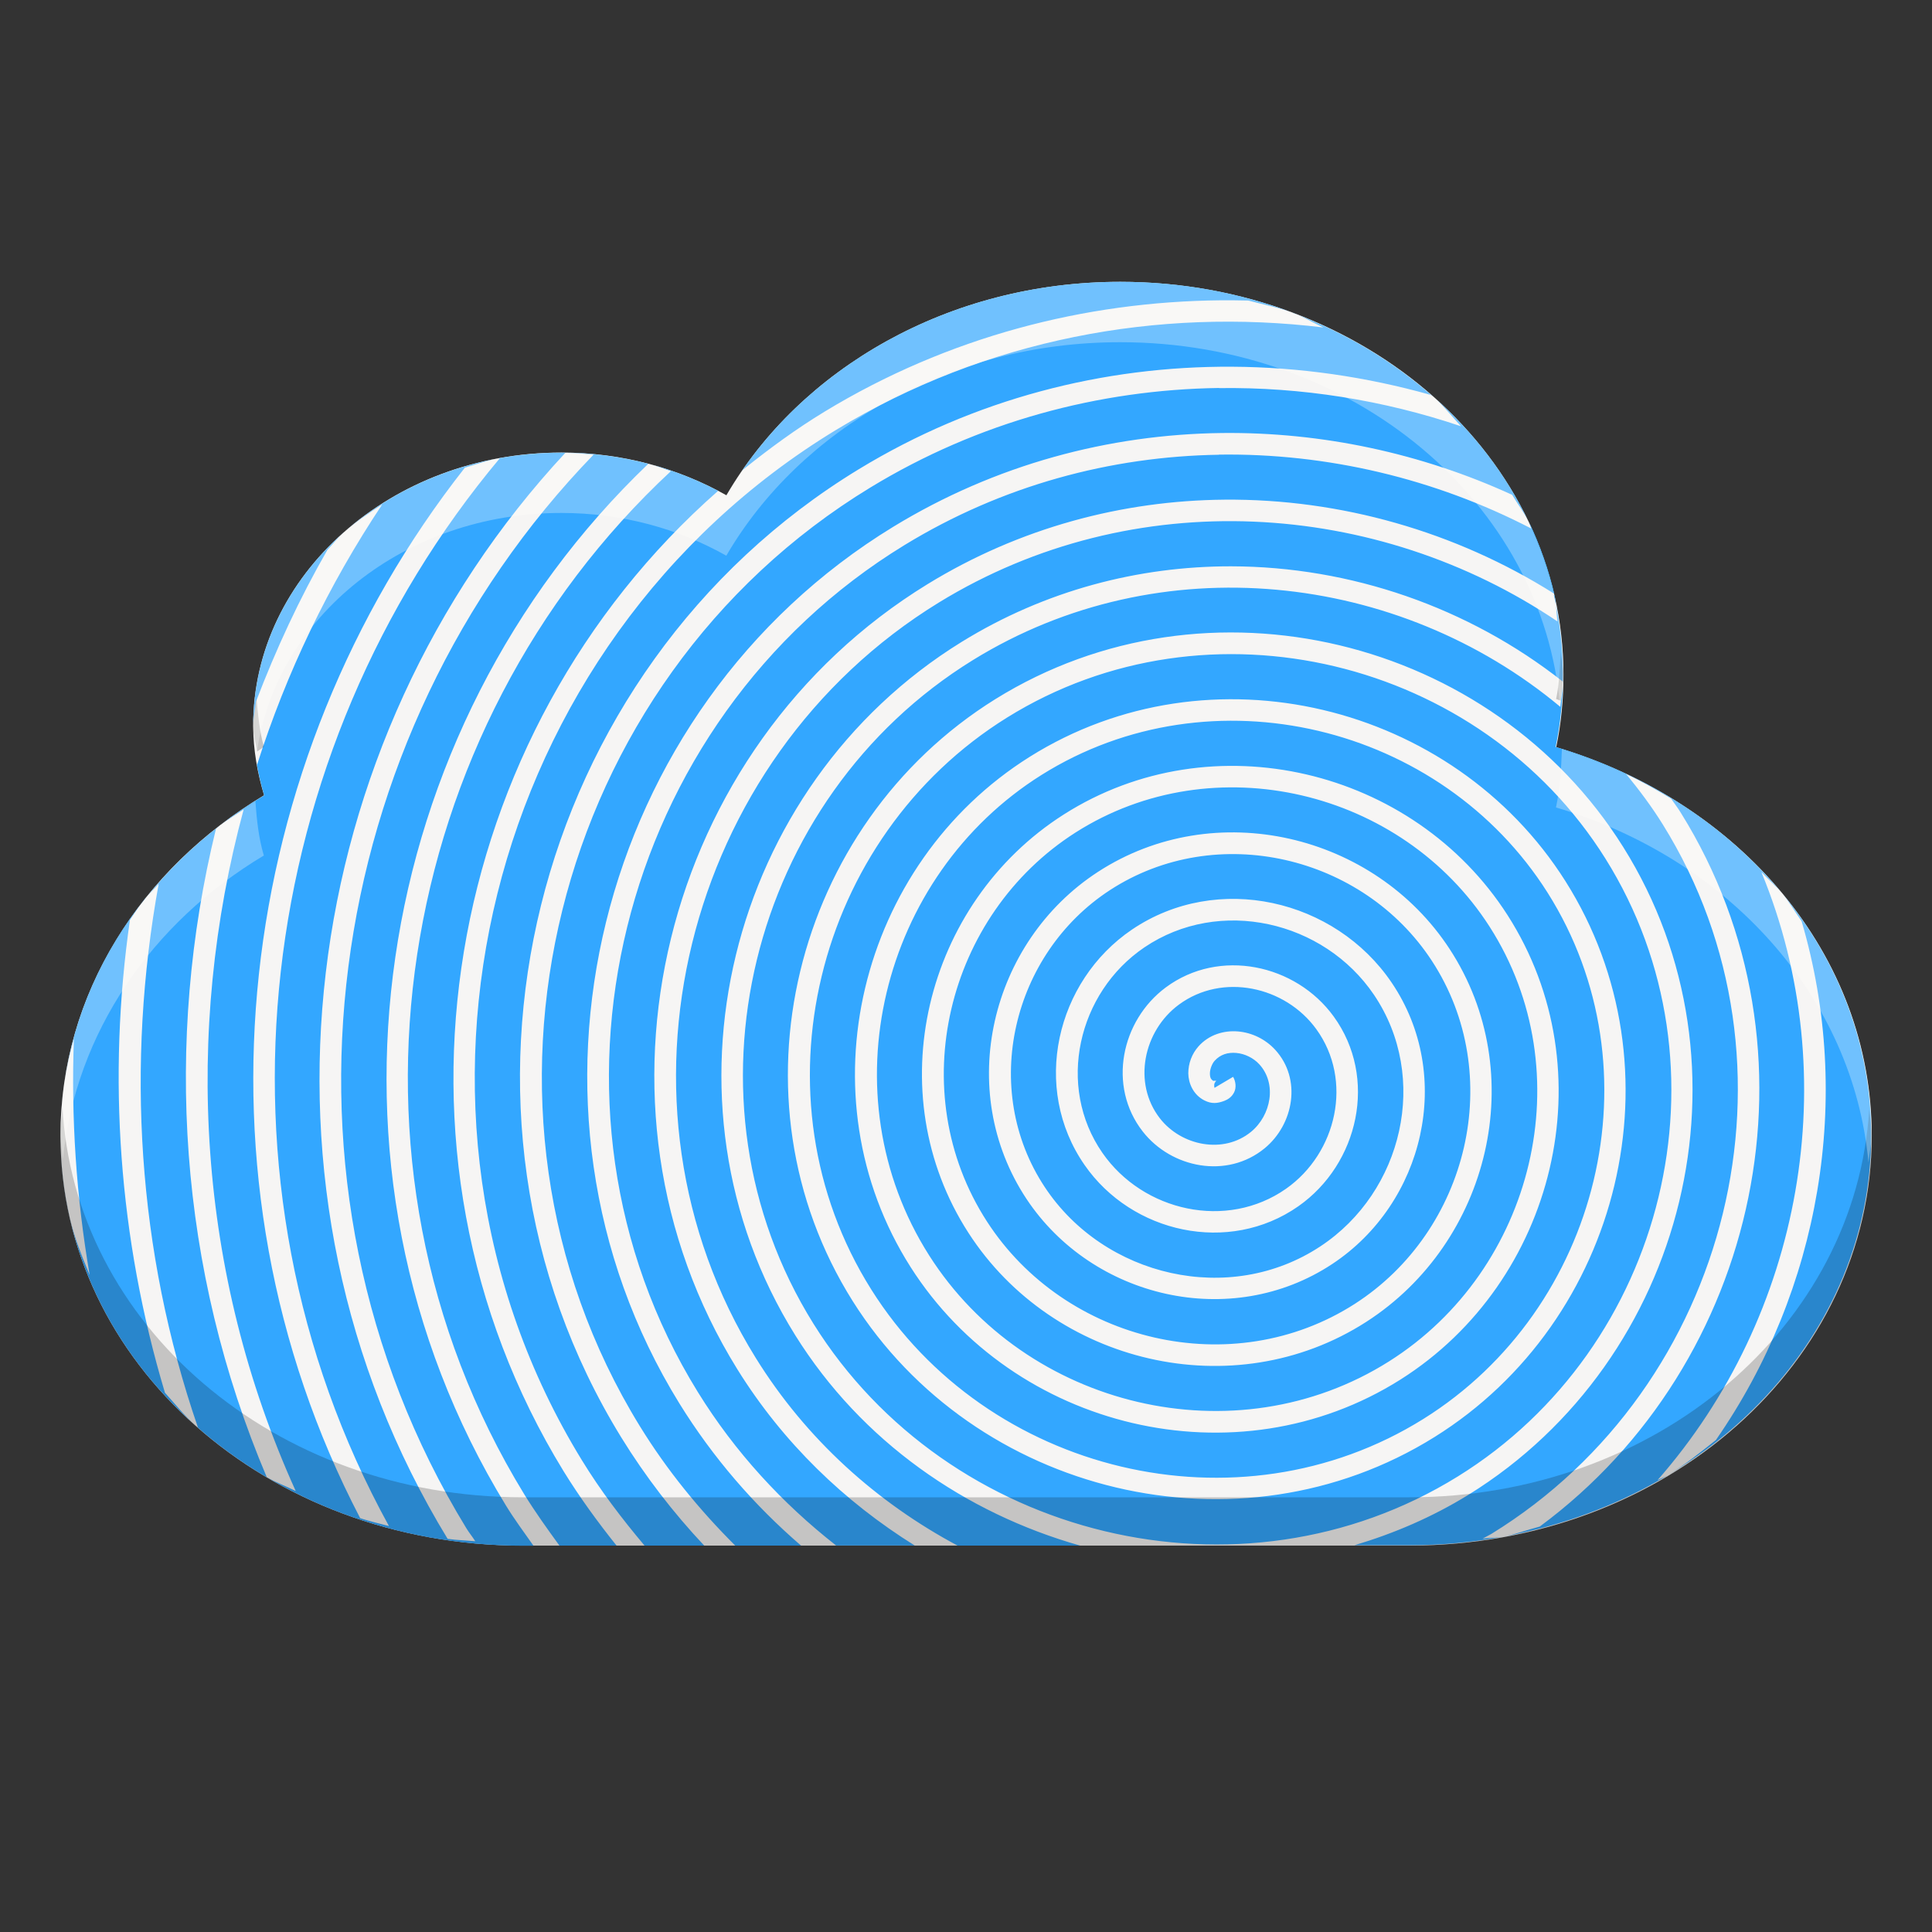 <svg height="16" width="16" xmlns="http://www.w3.org/2000/svg"><rect width="100%" height="100%" fill="#333333" stroke="none"/><path d="m10.311.5c4.541 0 5.189.647 5.189 5.184v3.633c0 4.536-.649 5.184-5.189 5.184h-4.621c-4.541 0-5.189-.647-5.189-5.184v-3.633c0-4.536.649-5.184 5.189-5.184z" fill="none"/><g stroke-width=".141"><path d="m9.277 2.334c-1.421 0-2.651.721-3.261 1.768-.395-.223-.863-.354-1.366-.354-1.41 0-2.553 1.013-2.553 2.263 0 .199.035.391.09.575-1.018.609-1.686 1.644-1.686 2.82 0 1.88 1.708 3.394 3.83 3.394h7.34c2.122 0 3.83-1.514 3.83-3.394 0-1.502-1.094-2.768-2.613-3.218.041-.195.06-.395.06-.601 0-1.797-1.643-3.253-3.67-3.253z" fill="#f6f5f4"/><path d="m9.277 2.334c-1.326 0-2.486.628-3.131 1.563.008-.006.015-.013.022-.019.209-.167.427-.327.661-.469 1.019-.619 2.154-.912 3.283-.922.075-0.0.151-0.0.226.002.123.033.25.057.368.101-.439-.165-.922-.256-1.429-.256zm1.429.256c.089.034.168.083.254.122-1.367-.166-2.791.093-4.037.849-2.898 1.759-3.878 5.64-2.104 8.532.155.253.332.485.519.707h.494c-.255-.271-.486-.57-.687-.896-1.673-2.717-.755-6.361 1.967-8.018.959-.584 2.029-.855 3.091-.849.556.003 1.11.083 1.644.233.007.006.016.011.023.017-.332-.294-.727-.532-1.165-.696zm-.61.623c-.994.014-1.993.279-2.889.825-2.637 1.605-3.528 5.141-1.908 7.773.226.367.494.694.79.989h.545c-.387-.333-.729-.727-1.008-1.178-1.518-2.458-.69-5.756 1.771-7.259.845-.516 1.787-.766 2.724-.777.827-.009 1.651.168 2.402.512.044.075.099.145.137.224-.185-.387-.452-.736-.782-1.03.081.073.147.158.221.238-.643-.217-1.322-.325-2.002-.316zm-5.446.536c-.705 0-1.343.253-1.805.663.098-.087.207-.162.32-.234-.446.669-.794 1.395-1.036 2.155-.002-.01-.005-.019-.006-.028.016.096.038.19.065.282-.127.076-.249.159-.365.248.062-.047.13-.088.195-.132-.498 1.842-.386 3.841.431 5.645-.079-.04-.165-.071-.24-.115-.731-1.724-.851-3.609-.421-5.367.013-.01.023-.021.036-.031-.231.178-.438.38-.616.602.033-.041.072-.078.106-.117-.27 1.486-.179 3.037.325 4.501-.005-.004-.011-.007-.016-.012.692.613 1.649.992 2.71.992h.085c-.077-.11-.157-.217-.228-.333-1.716-2.804-1.12-6.43 1.179-8.627-.227-.059-.468-.092-.717-.092zm-3.444 3.687c-.355.444-.593.968-.674 1.536.018-.126.046-.249.08-.371-.024.653.019 1.31.131 1.96-.063-.154-.126-.307-.164-.47-.025-.111-.045-.223-.058-.338-.013-.114-.02-.23-.02-.348 0 .94.427 1.789 1.119 2.402-.094-.083-.17-.181-.254-.273-.384-1.282-.477-2.617-.29-3.915.043-.062.082-.125.129-.184zm1.639-3.025c-.462.409-.748.975-.748 1.6 0 .05.002.099.006.148-.004-.049-.006-.098-.006-.148 0-.069.016-.133.023-.201.165-.432.36-.854.592-1.257.045-.047.084-.099.133-.143zm1.836-.661c.079.001.157.008.235.015-2.257 2.329-2.808 6.019-1.054 8.891.023.038.051.071.074.108-.076-.007-.154-.009-.229-.02-1.767-2.898-1.249-6.604.975-8.994zm5.413.016c-.896.014-1.795.254-2.603.748-2.376 1.452-3.178 4.642-1.712 7.014.309.5.701.923 1.145 1.271h.651c-.581-.362-1.091-.851-1.469-1.46-1.364-2.198-.625-5.151 1.575-6.501.763-.468 1.614-.693 2.461-.7.959-.008 1.913.264 2.728.778.001.005.004.01.005.015-.049-.212-.121-.416-.214-.611.009.018.012.039.02.057-.796-.413-1.69-.625-2.586-.612zm2.78 1.165c.016.07.014.144.025.216-1.491-1.007-3.512-1.146-5.124-.157-2.115 1.298-2.828 4.143-1.516 6.256.418.674 1.003 1.197 1.671 1.554h1.015c-.949-.269-1.809-.861-2.359-1.742-1.21-1.938-.56-4.546 1.378-5.742.692-.427 1.465-.627 2.232-.626.987.002 1.964.338 2.747.955-.001.071-.015.139-.021.209-1.336-1.115-3.316-1.343-4.864-.388-1.855 1.144-2.478 3.644-1.321 5.497 1.112 1.78 3.538 2.378 5.335 1.265 1.724-1.067 2.303-3.395 1.223-5.118-1.034-1.65-3.287-2.204-4.954-1.168-1.594.99-2.128 3.145-1.125 4.738.957 1.521 3.036 2.03 4.572 1.071 1.463-.914 1.953-2.896 1.028-4.359-.88-1.391-2.785-1.856-4.191-.974-1.333.837-1.778 2.646-.93 3.979.802 1.261 2.535 1.682 3.809.877 1.203-.76 1.603-2.397.832-3.6-.725-1.131-2.284-1.508-3.428-.78-1.072.683-1.429 2.147-.735 3.221.647 1.002 2.033 1.334 3.047.683.942-.606 1.254-1.898.638-2.841-.57-.872-1.782-1.16-2.665-.586-.812.528-1.079 1.648-.54 2.461.492.743 1.531.987 2.283.489.682-.451.905-1.398.443-2.082-.415-.614-1.28-.814-1.902-.393-.552.374-.731 1.149-.347 1.702.337.485 1.029.641 1.52.297.422-.296.558-.899.251-1.322-.258-.356-.778-.469-1.138-.203-.294.217-.385.649-.157.942.178.228.527.298.755.111.166-.137.216-.399.067-.56-.048-.052-.12-.087-.19-.093-.069-.006-.131.012-.179.065-.021.023-.039.069-.039.104 0.0.035.007.052.035.066-.017-.009.016-.003.02-.004.002-.001-.007 0-.015.017-.009.017-.002.041-.002.041l.154-.091c.021.035.029.089.008.129-.02.04-.053.059-.081.07-.056.021-.104.027-.165-.004-.091-.046-.132-.141-.133-.224-0-.083.03-.162.084-.223.087-.098.212-.134.328-.124.116.01.226.064.306.15.225.244.154.62-.085.817-.312.257-.773.165-1.01-.138-.294-.376-.179-.92.191-1.194.444-.329 1.076-.192 1.39.241.368.507.208 1.221-.293 1.572-.576.403-1.379.222-1.77-.342-.443-.638-.239-1.522.393-1.95.707-.478 1.682-.253 2.151.441.519.768.27 1.825-.493 2.329-.838.554-1.986.284-2.532-.539-.595-.898-.302-2.127.591-2.708.968-.63 2.29-.316 2.913.638.672 1.028.334 2.429-.69 3.088-1.099.707-2.594.348-3.294-.736-.749-1.158-.366-2.731.789-3.466 1.23-.783 2.897-.38 3.675.834.825 1.288.398 3.034-.887 3.846-1.36.859-3.202.412-4.057-.932-.902-1.418-.43-3.336.986-4.225 1.491-.936 3.505-.444 4.437 1.029.979 1.548.463 3.639-1.084 4.604-1.622 1.012-3.81.476-4.819-1.127-1.056-1.678-.495-3.941 1.182-4.984 1.752-1.089 4.114-.509 5.2 1.225 1.133 1.808.527 4.244-1.28 5.363-.301.186-.62.322-.946.419h.451c.265 0 .524-.024.773-.069-.052.009-.109.007-.162.014.024-.014.048-.025.072-.039 1.985-1.221 2.653-3.894 1.419-5.876-.092-.148-.195-.285-.303-.417.129.061.252.131.372.204.027.04.057.077.082.119 1.221 1.961.657 4.56-1.169 5.909-.104.027-.203.066-.31.085 1.747-.316 3.054-1.68 3.054-3.325 0-.751-.273-1.443-.737-2.003.06.073.107.153.161.23.431 1.463.152 3.056-.71 4.297-.129.102-.256.206-.4.292-.026.016-.057.025-.084.041 1.197-1.363 1.561-3.338.861-5.037.057.06.12.115.172.178-.463-.56-1.117-.99-1.876-1.214.041-.195.06-.395.06-.601 0-.225-.026-.444-.075-.656zm-8.733-1.138c-2.036 2.428-2.5 5.971-.92 8.845-.08-.021-.161-.04-.238-.065-1.479-2.837-1.048-6.268.867-8.7.095-.028.187-.061.287-.079.002-0.0.003-0.0.005-0zm1.242.051c.059.016.115.038.173.058-2.295 2.133-2.903 5.714-1.215 8.472.091.148.191.287.292.426h.473c-.156-.195-.304-.398-.438-.615-1.631-2.658-.998-6.117 1.277-8.118.001-0.0.001-.001.002-.002-.176-.092-.364-.167-.564-.221z" fill="#33a7ff"/><path d="m12.926 5.398c-.009.131-.012.264-.039.391.013.004.026.01.039.014.005-.072.021-.141.021-.215 0-.065-.017-.126-.021-.189zm-10.803.383c-.009.077-.027.152-.027.23 0 .074.024.141.033.213.02-.012.037-.027.057-.039-.038-.129-.049-.267-.062-.404zm-1.605 3.379c-.007.082-.018.163-.018.246 0 1.88 1.708 3.395 3.83 3.395h7.34c2.122 0 3.83-1.514 3.83-3.395 0-.075-.014-.147-.02-.221-.107 1.794-1.758 3.215-3.811 3.215h-7.34c-2.062 0-3.72-1.434-3.812-3.24z" opacity=".2"/><path d="m9.277 2.334c-1.421 0-2.652.721-3.262 1.768-.395-.223-.864-.354-1.367-.354-1.41 0-2.553 1.014-2.553 2.264 0 .074.024.141.033.213.16-1.113 1.22-1.977 2.52-1.977.503 0 .972.131 1.367.354.61-1.047 1.841-1.768 3.262-1.768 1.936 0 3.504 1.333 3.643 3.018.008-.088.027-.173.027-.264 0-1.797-1.643-3.254-3.67-3.254zm3.658 3.871c-.006.164-.016.325-.049.482 1.424.422 2.461 1.564 2.588 2.941.006-.075.025-.146.025-.223 0-1.485-1.071-2.738-2.564-3.201zm-10.82.43c-.977.614-1.615 1.625-1.615 2.771 0 .066.017.128.021.193.105-1.047.736-1.959 1.664-2.514-.043-.144-.059-.297-.07-.451z" fill="#fdfdfc" opacity=".3"/></g></svg>